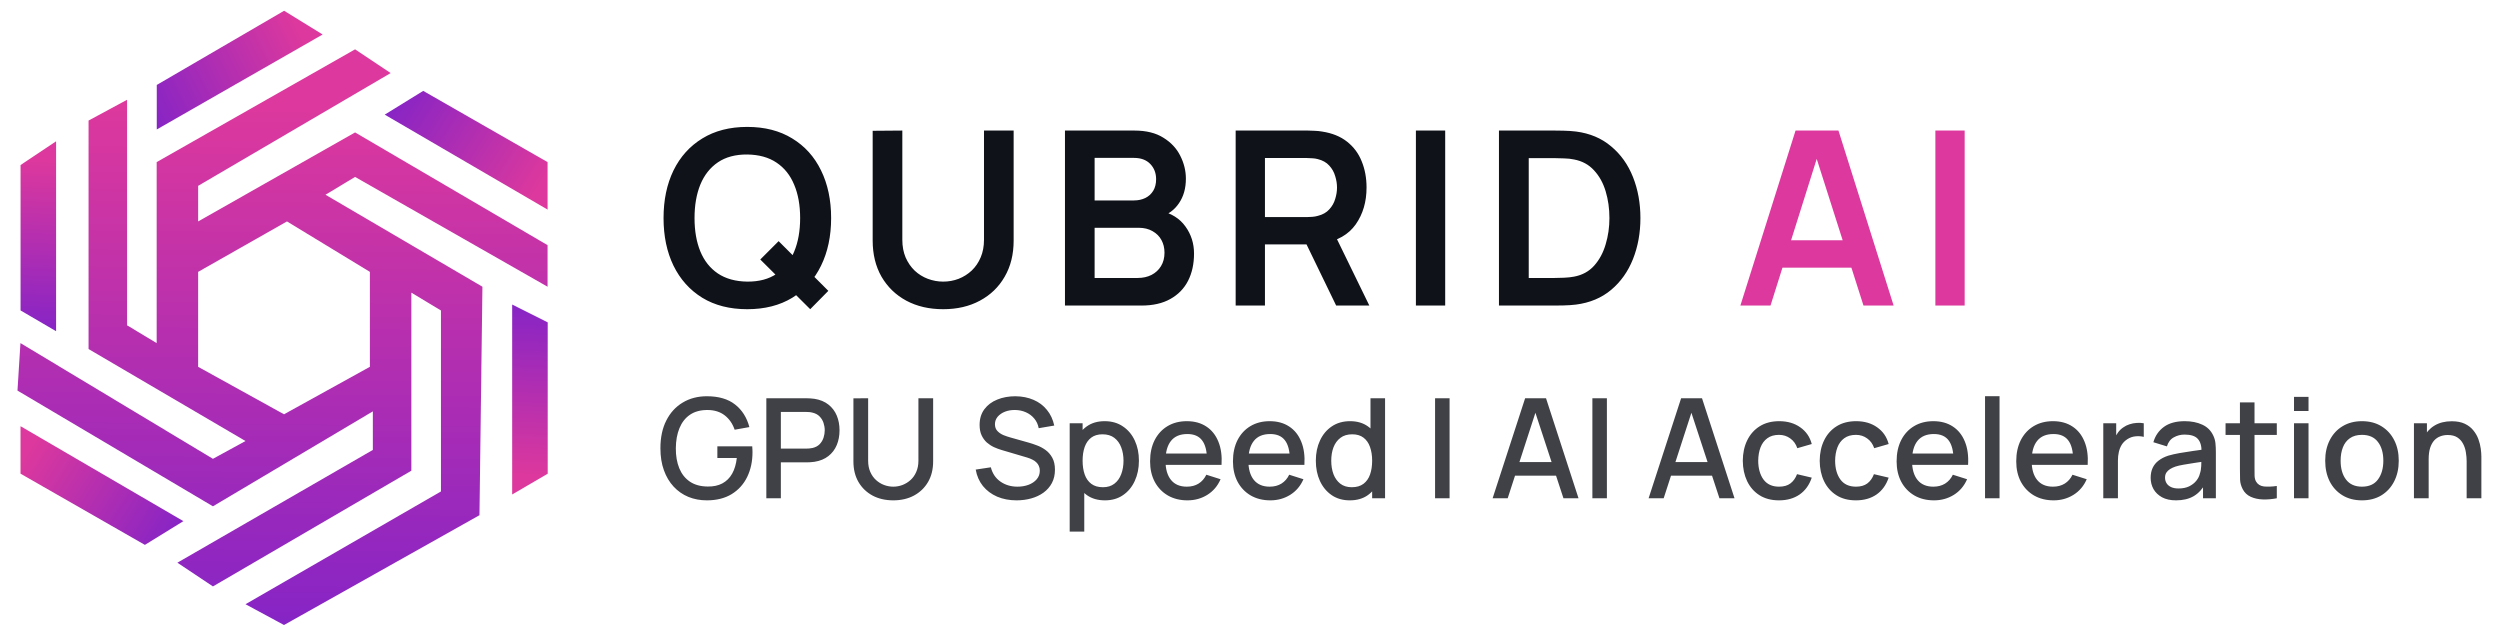 <svg width="144" height="36" viewBox="0 0 144 36" fill="none" xmlns="http://www.w3.org/2000/svg">
<path d="M22.5 4.209L11.413 10.704V12.755L20.453 7.628L31.54 14.122V16.515L20.453 10.191L18.747 11.217L27.788 16.515L27.617 29.676L16.359 36L14.141 34.803L25.399 28.308V17.883L23.694 16.857V27.112L12.265 33.778L10.218 32.411L21.476 25.916V23.694L12.265 29.163L1.007 22.498L1.178 19.762L12.265 26.428L14.141 25.403L5.101 20.104V6.944L7.319 5.747V18.737L9.024 19.762V9.337L20.453 2.842L22.5 4.209ZM11.413 15.659V21.129L16.359 23.863L21.305 21.129V15.659L16.53 12.754L11.413 15.659Z" fill="url(#paint0_linear_12151_6397)"/>
<path d="M1.184 9.506L3.231 8.139V19.077L1.184 17.881V9.506Z" fill="url(#paint1_linear_12151_6397)"/>
<path d="M31.548 27.285L29.501 28.481V17.542L31.548 18.568V27.285Z" fill="url(#paint2_linear_12151_6397)"/>
<path d="M31.541 9.338L31.541 12.072L22.161 6.603L24.378 5.235L31.541 9.338Z" fill="url(#paint3_linear_12151_6397)"/>
<path d="M16.365 0.62L18.583 1.987L9.03 7.457L9.03 4.893L16.365 0.62Z" fill="url(#paint4_linear_12151_6397)"/>
<path d="M1.182 27.283L1.182 24.549L10.563 30.018L8.346 31.385L1.182 27.283Z" fill="url(#paint5_linear_12151_6397)"/>
<path d="M46.669 17.81L43.792 14.947L44.849 13.89L47.712 16.753L46.669 17.81ZM43.043 17.81C42.035 17.81 41.172 17.591 40.453 17.152C39.734 16.709 39.181 16.093 38.794 15.304C38.411 14.515 38.22 13.601 38.22 12.56C38.22 11.519 38.411 10.605 38.794 9.816C39.181 9.027 39.734 8.414 40.453 7.975C41.172 7.532 42.035 7.31 43.043 7.31C44.051 7.31 44.914 7.532 45.633 7.975C46.356 8.414 46.909 9.027 47.292 9.816C47.679 10.605 47.873 11.519 47.873 12.56C47.873 13.601 47.679 14.515 47.292 15.304C46.909 16.093 46.356 16.709 45.633 17.152C44.914 17.591 44.051 17.81 43.043 17.81ZM43.043 16.221C43.719 16.226 44.282 16.076 44.73 15.773C45.182 15.47 45.521 15.043 45.745 14.492C45.974 13.941 46.088 13.297 46.088 12.56C46.088 11.823 45.974 11.183 45.745 10.642C45.521 10.096 45.182 9.671 44.73 9.368C44.282 9.065 43.719 8.908 43.043 8.899C42.366 8.894 41.804 9.044 41.356 9.347C40.908 9.65 40.569 10.077 40.341 10.628C40.117 11.179 40.005 11.823 40.005 12.56C40.005 13.297 40.117 13.939 40.341 14.485C40.565 15.026 40.901 15.449 41.349 15.752C41.801 16.055 42.366 16.212 43.043 16.221ZM54.326 17.81C53.523 17.81 52.816 17.647 52.205 17.32C51.599 16.993 51.123 16.534 50.777 15.941C50.437 15.348 50.266 14.653 50.266 13.855V7.534L51.974 7.52V13.813C51.974 14.191 52.037 14.529 52.163 14.828C52.294 15.127 52.469 15.381 52.688 15.591C52.907 15.796 53.16 15.953 53.444 16.06C53.729 16.167 54.023 16.221 54.326 16.221C54.639 16.221 54.935 16.167 55.215 16.06C55.5 15.948 55.752 15.789 55.971 15.584C56.191 15.374 56.363 15.12 56.489 14.821C56.615 14.522 56.678 14.186 56.678 13.813V7.52H58.386V13.855C58.386 14.653 58.214 15.348 57.868 15.941C57.528 16.534 57.051 16.993 56.44 17.32C55.834 17.647 55.129 17.81 54.326 17.81ZM61.342 17.6V7.52H65.339C66.021 7.52 66.578 7.658 67.012 7.933C67.451 8.204 67.775 8.551 67.985 8.976C68.2 9.401 68.307 9.839 68.307 10.292C68.307 10.847 68.174 11.319 67.908 11.706C67.647 12.093 67.29 12.355 66.837 12.49V12.14C67.472 12.285 67.953 12.586 68.279 13.043C68.611 13.5 68.776 14.021 68.776 14.604C68.776 15.201 68.662 15.724 68.433 16.172C68.205 16.62 67.864 16.97 67.411 17.222C66.963 17.474 66.408 17.6 65.745 17.6H61.342ZM63.05 16.011H65.535C65.829 16.011 66.093 15.953 66.326 15.836C66.56 15.715 66.742 15.547 66.872 15.332C67.008 15.113 67.075 14.854 67.075 14.555C67.075 14.284 67.017 14.042 66.9 13.827C66.784 13.612 66.613 13.442 66.389 13.316C66.165 13.185 65.897 13.12 65.584 13.12H63.05V16.011ZM63.05 11.545H65.318C65.561 11.545 65.778 11.498 65.969 11.405C66.161 11.312 66.312 11.174 66.424 10.992C66.536 10.81 66.592 10.586 66.592 10.32C66.592 9.97 66.48 9.678 66.256 9.445C66.032 9.212 65.72 9.095 65.318 9.095H63.05V11.545ZM71.174 17.6V7.52H75.339C75.437 7.52 75.563 7.525 75.717 7.534C75.871 7.539 76.014 7.553 76.144 7.576C76.728 7.665 77.208 7.858 77.586 8.157C77.969 8.456 78.251 8.834 78.433 9.291C78.62 9.744 78.713 10.248 78.713 10.803C78.713 11.624 78.506 12.331 78.09 12.924C77.675 13.512 77.038 13.876 76.179 14.016L75.458 14.079H72.861V17.6H71.174ZM76.963 17.6L74.975 13.498L76.69 13.12L78.874 17.6H76.963ZM72.861 12.504H75.269C75.363 12.504 75.468 12.499 75.584 12.49C75.701 12.481 75.808 12.462 75.906 12.434C76.186 12.364 76.406 12.24 76.564 12.063C76.728 11.886 76.842 11.685 76.907 11.461C76.977 11.237 77.012 11.018 77.012 10.803C77.012 10.588 76.977 10.369 76.907 10.145C76.842 9.916 76.728 9.713 76.564 9.536C76.406 9.359 76.186 9.235 75.906 9.165C75.808 9.137 75.701 9.121 75.584 9.116C75.468 9.107 75.363 9.102 75.269 9.102H72.861V12.504ZM81.556 17.6V7.52H83.243V17.6H81.556ZM86.34 17.6V7.52H89.553C89.637 7.52 89.803 7.522 90.05 7.527C90.302 7.532 90.545 7.548 90.778 7.576C91.576 7.679 92.251 7.963 92.801 8.43C93.357 8.892 93.777 9.482 94.061 10.201C94.346 10.92 94.488 11.706 94.488 12.56C94.488 13.414 94.346 14.2 94.061 14.919C93.777 15.638 93.357 16.23 92.801 16.697C92.251 17.159 91.576 17.441 90.778 17.544C90.55 17.572 90.309 17.588 90.057 17.593C89.805 17.598 89.637 17.6 89.553 17.6H86.34ZM88.055 16.011H89.553C89.693 16.011 89.871 16.006 90.085 15.997C90.305 15.988 90.498 15.967 90.666 15.934C91.142 15.845 91.53 15.633 91.828 15.297C92.127 14.961 92.346 14.553 92.486 14.072C92.631 13.591 92.703 13.087 92.703 12.56C92.703 12.014 92.631 11.501 92.486 11.02C92.342 10.539 92.118 10.136 91.814 9.809C91.516 9.482 91.133 9.275 90.666 9.186C90.498 9.149 90.305 9.128 90.085 9.123C89.871 9.114 89.693 9.109 89.553 9.109H88.055V16.011Z" fill="#0F1218"/>
<path d="M100.246 17.6L103.424 7.52H105.895L109.073 17.6H107.337L104.453 8.556H104.831L101.982 17.6H100.246ZM102.017 15.416V13.841H107.309V15.416H102.017ZM111.478 17.6V7.52H113.165V17.6H111.478Z" fill="#DC389D"/>
<path d="M40.716 28.82C40.329 28.82 39.973 28.753 39.648 28.62C39.322 28.484 39.04 28.287 38.8 28.028C38.56 27.769 38.373 27.455 38.24 27.084C38.106 26.713 38.04 26.292 38.04 25.82C38.04 25.199 38.153 24.665 38.38 24.22C38.606 23.772 38.921 23.428 39.324 23.188C39.727 22.945 40.191 22.824 40.716 22.824C41.393 22.824 41.933 22.981 42.336 23.296C42.741 23.611 43.017 24.045 43.164 24.6L42.316 24.752C42.199 24.408 42.009 24.133 41.748 23.928C41.486 23.723 41.158 23.619 40.764 23.616C40.356 23.613 40.016 23.704 39.744 23.888C39.474 24.072 39.272 24.331 39.136 24.664C39 24.995 38.931 25.38 38.928 25.82C38.925 26.26 38.992 26.645 39.128 26.976C39.264 27.304 39.468 27.56 39.74 27.744C40.014 27.928 40.356 28.021 40.764 28.024C41.092 28.029 41.373 27.969 41.608 27.844C41.845 27.716 42.033 27.529 42.172 27.284C42.31 27.039 42.4 26.737 42.44 26.38H41.32V25.708H43.328C43.333 25.756 43.337 25.82 43.34 25.9C43.343 25.977 43.344 26.027 43.344 26.048C43.344 26.581 43.241 27.057 43.036 27.476C42.831 27.895 42.532 28.224 42.14 28.464C41.748 28.701 41.273 28.82 40.716 28.82ZM44.141 28.7V22.94H46.469C46.525 22.94 46.594 22.943 46.677 22.948C46.76 22.951 46.838 22.959 46.913 22.972C47.233 23.023 47.5 23.132 47.713 23.3C47.929 23.468 48.09 23.68 48.197 23.936C48.304 24.192 48.357 24.475 48.357 24.784C48.357 25.096 48.304 25.38 48.197 25.636C48.09 25.892 47.929 26.104 47.713 26.272C47.5 26.44 47.233 26.549 46.913 26.6C46.838 26.611 46.758 26.619 46.673 26.624C46.59 26.629 46.522 26.632 46.469 26.632H44.977V28.7H44.141ZM44.977 25.84H46.437C46.49 25.84 46.549 25.837 46.613 25.832C46.68 25.827 46.742 25.817 46.801 25.804C46.972 25.764 47.109 25.691 47.213 25.584C47.317 25.475 47.392 25.349 47.437 25.208C47.482 25.067 47.505 24.925 47.505 24.784C47.505 24.643 47.482 24.503 47.437 24.364C47.392 24.223 47.317 24.099 47.213 23.992C47.109 23.883 46.972 23.808 46.801 23.768C46.742 23.752 46.68 23.741 46.613 23.736C46.549 23.731 46.49 23.728 46.437 23.728H44.977V25.84ZM51.453 28.82C51.002 28.82 50.603 28.728 50.257 28.544C49.913 28.357 49.643 28.097 49.449 27.764C49.254 27.428 49.157 27.033 49.157 26.58V22.944L50.005 22.94V26.536C50.005 26.781 50.046 26.997 50.129 27.184C50.211 27.371 50.322 27.527 50.461 27.652C50.599 27.777 50.754 27.872 50.925 27.936C51.098 28 51.274 28.032 51.453 28.032C51.634 28.032 51.81 28 51.981 27.936C52.154 27.869 52.31 27.773 52.449 27.648C52.587 27.523 52.697 27.367 52.777 27.18C52.859 26.993 52.901 26.779 52.901 26.536V22.94H53.749V26.58C53.749 27.031 53.651 27.424 53.457 27.76C53.262 28.096 52.991 28.357 52.645 28.544C52.301 28.728 51.903 28.82 51.453 28.82ZM58.557 28.82C58.144 28.82 57.77 28.749 57.437 28.608C57.106 28.464 56.833 28.26 56.617 27.996C56.404 27.729 56.265 27.413 56.201 27.048L57.073 26.916C57.161 27.268 57.345 27.543 57.625 27.74C57.905 27.935 58.232 28.032 58.605 28.032C58.837 28.032 59.05 27.996 59.245 27.924C59.44 27.849 59.596 27.744 59.713 27.608C59.833 27.469 59.893 27.304 59.893 27.112C59.893 27.008 59.874 26.916 59.837 26.836C59.803 26.756 59.753 26.687 59.689 26.628C59.628 26.567 59.552 26.515 59.461 26.472C59.373 26.427 59.276 26.388 59.169 26.356L57.693 25.92C57.549 25.877 57.403 25.823 57.253 25.756C57.104 25.687 56.967 25.597 56.841 25.488C56.718 25.376 56.618 25.239 56.541 25.076C56.464 24.911 56.425 24.711 56.425 24.476C56.425 24.121 56.516 23.821 56.697 23.576C56.881 23.328 57.129 23.141 57.441 23.016C57.753 22.888 58.102 22.824 58.489 22.824C58.879 22.829 59.227 22.899 59.533 23.032C59.843 23.165 60.099 23.357 60.301 23.608C60.507 23.856 60.648 24.157 60.725 24.512L59.829 24.664C59.789 24.448 59.704 24.263 59.573 24.108C59.443 23.951 59.282 23.831 59.093 23.748C58.904 23.663 58.699 23.619 58.477 23.616C58.264 23.611 58.068 23.643 57.889 23.712C57.713 23.781 57.572 23.879 57.465 24.004C57.361 24.129 57.309 24.273 57.309 24.436C57.309 24.596 57.356 24.725 57.449 24.824C57.542 24.923 57.657 25.001 57.793 25.06C57.932 25.116 58.069 25.163 58.205 25.2L59.269 25.5C59.403 25.537 59.553 25.588 59.721 25.652C59.892 25.713 60.056 25.8 60.213 25.912C60.373 26.024 60.505 26.173 60.609 26.36C60.713 26.544 60.765 26.776 60.765 27.056C60.765 27.347 60.706 27.603 60.589 27.824C60.472 28.043 60.31 28.227 60.105 28.376C59.903 28.523 59.668 28.633 59.401 28.708C59.135 28.783 58.853 28.82 58.557 28.82ZM63.646 28.82C63.232 28.82 62.886 28.72 62.606 28.52C62.326 28.317 62.114 28.044 61.97 27.7C61.826 27.356 61.754 26.968 61.754 26.536C61.754 26.104 61.824 25.716 61.966 25.372C62.11 25.028 62.32 24.757 62.598 24.56C62.878 24.36 63.222 24.26 63.63 24.26C64.035 24.26 64.384 24.36 64.678 24.56C64.974 24.757 65.202 25.028 65.362 25.372C65.522 25.713 65.602 26.101 65.602 26.536C65.602 26.968 65.522 27.357 65.362 27.704C65.204 28.048 64.979 28.32 64.686 28.52C64.395 28.72 64.048 28.82 63.646 28.82ZM61.614 30.62V24.38H62.358V27.488H62.454V30.62H61.614ZM63.53 28.064C63.796 28.064 64.016 27.996 64.19 27.86C64.366 27.724 64.496 27.541 64.582 27.312C64.67 27.08 64.714 26.821 64.714 26.536C64.714 26.253 64.67 25.997 64.582 25.768C64.496 25.539 64.364 25.356 64.186 25.22C64.007 25.084 63.779 25.016 63.502 25.016C63.24 25.016 63.024 25.08 62.854 25.208C62.686 25.336 62.56 25.515 62.478 25.744C62.398 25.973 62.358 26.237 62.358 26.536C62.358 26.835 62.398 27.099 62.478 27.328C62.558 27.557 62.684 27.737 62.858 27.868C63.031 27.999 63.255 28.064 63.53 28.064ZM68.401 28.82C67.972 28.82 67.594 28.727 67.269 28.54C66.946 28.351 66.694 28.088 66.513 27.752C66.334 27.413 66.245 27.021 66.245 26.576C66.245 26.104 66.333 25.695 66.509 25.348C66.688 25.001 66.936 24.733 67.253 24.544C67.57 24.355 67.939 24.26 68.361 24.26C68.801 24.26 69.175 24.363 69.485 24.568C69.794 24.771 70.025 25.06 70.177 25.436C70.332 25.812 70.393 26.259 70.361 26.776H69.525V26.472C69.519 25.971 69.424 25.6 69.237 25.36C69.053 25.12 68.772 25 68.393 25C67.974 25 67.659 25.132 67.449 25.396C67.238 25.66 67.133 26.041 67.133 26.54C67.133 27.015 67.238 27.383 67.449 27.644C67.659 27.903 67.963 28.032 68.361 28.032C68.622 28.032 68.847 27.973 69.037 27.856C69.229 27.736 69.378 27.565 69.485 27.344L70.305 27.604C70.137 27.991 69.882 28.291 69.541 28.504C69.2 28.715 68.82 28.82 68.401 28.82ZM66.861 26.776V26.124H69.945V26.776H66.861ZM73.174 28.82C72.745 28.82 72.368 28.727 72.042 28.54C71.72 28.351 71.468 28.088 71.286 27.752C71.108 27.413 71.018 27.021 71.018 26.576C71.018 26.104 71.106 25.695 71.282 25.348C71.461 25.001 71.709 24.733 72.026 24.544C72.344 24.355 72.713 24.26 73.134 24.26C73.574 24.26 73.949 24.363 74.258 24.568C74.568 24.771 74.798 25.06 74.95 25.436C75.105 25.812 75.166 26.259 75.134 26.776H74.298V26.472C74.293 25.971 74.197 25.6 74.01 25.36C73.826 25.12 73.545 25 73.166 25C72.748 25 72.433 25.132 72.222 25.396C72.012 25.66 71.906 26.041 71.906 26.54C71.906 27.015 72.012 27.383 72.222 27.644C72.433 27.903 72.737 28.032 73.134 28.032C73.396 28.032 73.621 27.973 73.81 27.856C74.002 27.736 74.152 27.565 74.258 27.344L75.078 27.604C74.91 27.991 74.656 28.291 74.314 28.504C73.973 28.715 73.593 28.82 73.174 28.82ZM71.634 26.776V26.124H74.718V26.776H71.634ZM77.748 28.82C77.345 28.82 76.997 28.72 76.704 28.52C76.413 28.32 76.188 28.048 76.028 27.704C75.87 27.357 75.792 26.968 75.792 26.536C75.792 26.101 75.872 25.713 76.032 25.372C76.192 25.028 76.418 24.757 76.712 24.56C77.008 24.36 77.358 24.26 77.764 24.26C78.172 24.26 78.514 24.36 78.792 24.56C79.072 24.757 79.282 25.028 79.424 25.372C79.568 25.716 79.64 26.104 79.64 26.536C79.64 26.968 79.568 27.356 79.424 27.7C79.28 28.044 79.068 28.317 78.788 28.52C78.508 28.72 78.161 28.82 77.748 28.82ZM77.864 28.064C78.138 28.064 78.362 27.999 78.536 27.868C78.709 27.737 78.836 27.557 78.916 27.328C78.996 27.099 79.036 26.835 79.036 26.536C79.036 26.237 78.994 25.973 78.912 25.744C78.832 25.515 78.706 25.336 78.536 25.208C78.368 25.08 78.153 25.016 77.892 25.016C77.614 25.016 77.386 25.084 77.208 25.22C77.029 25.356 76.896 25.539 76.808 25.768C76.722 25.997 76.68 26.253 76.68 26.536C76.68 26.821 76.722 27.08 76.808 27.312C76.896 27.541 77.026 27.724 77.2 27.86C77.376 27.996 77.597 28.064 77.864 28.064ZM79.036 28.7V25.592H78.94V22.94H79.78V28.7H79.036ZM82.66 28.7V22.94H83.496V28.7H82.66ZM85.975 28.7L87.847 22.94H89.051L90.923 28.7H90.055L88.331 23.444H88.547L86.843 28.7H85.975ZM86.947 27.4V26.616H89.955V27.4H86.947ZM91.721 28.7V22.94H92.557V28.7H91.721ZM94.96 28.7L96.832 22.94H98.036L99.908 28.7H99.04L97.316 23.444H97.532L95.828 28.7H94.96ZM95.932 27.4V26.616H98.94V27.4H95.932ZM102.473 28.82C102.031 28.82 101.655 28.721 101.345 28.524C101.036 28.327 100.799 28.056 100.633 27.712C100.471 27.368 100.388 26.977 100.385 26.54C100.388 26.095 100.473 25.701 100.641 25.36C100.809 25.016 101.049 24.747 101.361 24.552C101.673 24.357 102.048 24.26 102.485 24.26C102.957 24.26 103.36 24.377 103.693 24.612C104.029 24.847 104.251 25.168 104.357 25.576L103.525 25.816C103.443 25.573 103.307 25.385 103.117 25.252C102.931 25.116 102.716 25.048 102.473 25.048C102.199 25.048 101.973 25.113 101.797 25.244C101.621 25.372 101.491 25.548 101.405 25.772C101.32 25.996 101.276 26.252 101.273 26.54C101.276 26.985 101.377 27.345 101.577 27.62C101.78 27.895 102.079 28.032 102.473 28.032C102.743 28.032 102.96 27.971 103.125 27.848C103.293 27.723 103.421 27.544 103.509 27.312L104.357 27.512C104.216 27.933 103.983 28.257 103.657 28.484C103.332 28.708 102.937 28.82 102.473 28.82ZM106.903 28.82C106.46 28.82 106.084 28.721 105.775 28.524C105.466 28.327 105.228 28.056 105.063 27.712C104.9 27.368 104.818 26.977 104.815 26.54C104.818 26.095 104.903 25.701 105.071 25.36C105.239 25.016 105.479 24.747 105.791 24.552C106.103 24.357 106.478 24.26 106.915 24.26C107.387 24.26 107.79 24.377 108.123 24.612C108.459 24.847 108.68 25.168 108.787 25.576L107.955 25.816C107.872 25.573 107.736 25.385 107.547 25.252C107.36 25.116 107.146 25.048 106.903 25.048C106.628 25.048 106.403 25.113 106.227 25.244C106.051 25.372 105.92 25.548 105.835 25.772C105.75 25.996 105.706 26.252 105.703 26.54C105.706 26.985 105.807 27.345 106.007 27.62C106.21 27.895 106.508 28.032 106.903 28.032C107.172 28.032 107.39 27.971 107.555 27.848C107.723 27.723 107.851 27.544 107.939 27.312L108.787 27.512C108.646 27.933 108.412 28.257 108.087 28.484C107.762 28.708 107.367 28.82 106.903 28.82ZM111.401 28.82C110.971 28.82 110.594 28.727 110.269 28.54C109.946 28.351 109.694 28.088 109.513 27.752C109.334 27.413 109.245 27.021 109.245 26.576C109.245 26.104 109.333 25.695 109.509 25.348C109.687 25.001 109.935 24.733 110.253 24.544C110.57 24.355 110.939 24.26 111.361 24.26C111.801 24.26 112.175 24.363 112.485 24.568C112.794 24.771 113.025 25.06 113.177 25.436C113.331 25.812 113.393 26.259 113.361 26.776H112.525V26.472C112.519 25.971 112.423 25.6 112.237 25.36C112.053 25.12 111.771 25 111.393 25C110.974 25 110.659 25.132 110.449 25.396C110.238 25.66 110.133 26.041 110.133 26.54C110.133 27.015 110.238 27.383 110.449 27.644C110.659 27.903 110.963 28.032 111.361 28.032C111.622 28.032 111.847 27.973 112.037 27.856C112.229 27.736 112.378 27.565 112.485 27.344L113.305 27.604C113.137 27.991 112.882 28.291 112.541 28.504C112.199 28.715 111.819 28.82 111.401 28.82ZM109.861 26.776V26.124H112.945V26.776H109.861ZM114.338 28.7V22.82H115.174V28.7H114.338ZM118.291 28.82C117.862 28.82 117.485 28.727 117.159 28.54C116.837 28.351 116.585 28.088 116.403 27.752C116.225 27.413 116.135 27.021 116.135 26.576C116.135 26.104 116.223 25.695 116.399 25.348C116.578 25.001 116.826 24.733 117.143 24.544C117.461 24.355 117.83 24.26 118.251 24.26C118.691 24.26 119.066 24.363 119.375 24.568C119.685 24.771 119.915 25.06 120.067 25.436C120.222 25.812 120.283 26.259 120.251 26.776H119.415V26.472C119.41 25.971 119.314 25.6 119.127 25.36C118.943 25.12 118.662 25 118.283 25C117.865 25 117.55 25.132 117.339 25.396C117.129 25.66 117.023 26.041 117.023 26.54C117.023 27.015 117.129 27.383 117.339 27.644C117.55 27.903 117.854 28.032 118.251 28.032C118.513 28.032 118.738 27.973 118.927 27.856C119.119 27.736 119.269 27.565 119.375 27.344L120.195 27.604C120.027 27.991 119.773 28.291 119.431 28.504C119.09 28.715 118.71 28.82 118.291 28.82ZM116.751 26.776V26.124H119.835V26.776H116.751ZM121.149 28.7V24.38H121.893V25.428L121.789 25.292C121.842 25.153 121.912 25.027 121.997 24.912C122.082 24.795 122.181 24.699 122.293 24.624C122.402 24.544 122.524 24.483 122.657 24.44C122.793 24.395 122.932 24.368 123.073 24.36C123.214 24.349 123.35 24.356 123.481 24.38V25.164C123.34 25.127 123.182 25.116 123.009 25.132C122.838 25.148 122.681 25.203 122.537 25.296C122.401 25.384 122.293 25.491 122.213 25.616C122.136 25.741 122.08 25.881 122.045 26.036C122.01 26.188 121.993 26.349 121.993 26.52V28.7H121.149ZM125.338 28.82C125.018 28.82 124.75 28.761 124.534 28.644C124.318 28.524 124.154 28.367 124.042 28.172C123.932 27.975 123.878 27.759 123.878 27.524C123.878 27.305 123.916 27.113 123.994 26.948C124.071 26.783 124.186 26.643 124.338 26.528C124.49 26.411 124.676 26.316 124.898 26.244C125.09 26.188 125.307 26.139 125.55 26.096C125.792 26.053 126.047 26.013 126.314 25.976C126.583 25.939 126.85 25.901 127.114 25.864L126.81 26.032C126.815 25.693 126.743 25.443 126.594 25.28C126.447 25.115 126.194 25.032 125.834 25.032C125.607 25.032 125.399 25.085 125.21 25.192C125.02 25.296 124.888 25.469 124.814 25.712L124.034 25.472C124.14 25.101 124.343 24.807 124.642 24.588C124.943 24.369 125.343 24.26 125.842 24.26C126.228 24.26 126.564 24.327 126.85 24.46C127.138 24.591 127.348 24.799 127.482 25.084C127.551 25.225 127.594 25.375 127.61 25.532C127.626 25.689 127.634 25.859 127.634 26.04V28.7H126.894V27.712L127.038 27.84C126.859 28.171 126.631 28.417 126.354 28.58C126.079 28.74 125.74 28.82 125.338 28.82ZM125.486 28.136C125.723 28.136 125.927 28.095 126.098 28.012C126.268 27.927 126.406 27.819 126.51 27.688C126.614 27.557 126.682 27.421 126.714 27.28C126.759 27.152 126.784 27.008 126.79 26.848C126.798 26.688 126.802 26.56 126.802 26.464L127.074 26.564C126.81 26.604 126.57 26.64 126.354 26.672C126.138 26.704 125.942 26.736 125.766 26.768C125.592 26.797 125.438 26.833 125.302 26.876C125.187 26.916 125.084 26.964 124.994 27.02C124.906 27.076 124.835 27.144 124.782 27.224C124.731 27.304 124.706 27.401 124.706 27.516C124.706 27.628 124.734 27.732 124.79 27.828C124.846 27.921 124.931 27.996 125.046 28.052C125.16 28.108 125.307 28.136 125.486 28.136ZM131.144 28.7C130.872 28.753 130.606 28.776 130.344 28.768C130.083 28.76 129.85 28.709 129.644 28.616C129.439 28.523 129.284 28.376 129.18 28.176C129.087 27.997 129.036 27.816 129.028 27.632C129.023 27.445 129.02 27.235 129.02 27V23.18H129.86V26.96C129.86 27.133 129.862 27.284 129.864 27.412C129.87 27.54 129.898 27.648 129.948 27.736C130.044 27.901 130.196 27.996 130.404 28.02C130.615 28.041 130.862 28.032 131.144 27.992V28.7ZM128.192 25.052V24.38H131.144V25.052H128.192ZM132.135 23.672V22.86H132.971V23.672H132.135ZM132.135 28.7V24.38H132.971V28.7H132.135ZM136.048 28.82C135.616 28.82 135.242 28.723 134.924 28.528C134.607 28.333 134.362 28.065 134.188 27.724C134.018 27.38 133.932 26.984 133.932 26.536C133.932 26.085 134.02 25.689 134.196 25.348C134.372 25.004 134.619 24.737 134.936 24.548C135.254 24.356 135.624 24.26 136.048 24.26C136.48 24.26 136.855 24.357 137.172 24.552C137.49 24.747 137.735 25.015 137.908 25.356C138.082 25.697 138.168 26.091 138.168 26.536C138.168 26.987 138.08 27.384 137.904 27.728C137.731 28.069 137.486 28.337 137.168 28.532C136.851 28.724 136.478 28.82 136.048 28.82ZM136.048 28.032C136.462 28.032 136.77 27.893 136.972 27.616C137.178 27.336 137.28 26.976 137.28 26.536C137.28 26.085 137.176 25.725 136.968 25.456C136.763 25.184 136.456 25.048 136.048 25.048C135.768 25.048 135.538 25.112 135.356 25.24C135.175 25.365 135.04 25.54 134.952 25.764C134.864 25.985 134.82 26.243 134.82 26.536C134.82 26.989 134.924 27.352 135.132 27.624C135.34 27.896 135.646 28.032 136.048 28.032ZM142.079 28.7V26.576C142.079 26.408 142.065 26.236 142.035 26.06C142.009 25.881 141.955 25.716 141.875 25.564C141.798 25.412 141.687 25.289 141.543 25.196C141.402 25.103 141.217 25.056 140.987 25.056C140.838 25.056 140.697 25.081 140.563 25.132C140.43 25.18 140.313 25.259 140.211 25.368C140.113 25.477 140.034 25.621 139.975 25.8C139.919 25.979 139.891 26.196 139.891 26.452L139.371 26.256C139.371 25.864 139.445 25.519 139.591 25.22C139.738 24.919 139.949 24.684 140.223 24.516C140.498 24.348 140.83 24.264 141.219 24.264C141.518 24.264 141.769 24.312 141.971 24.408C142.174 24.504 142.338 24.631 142.463 24.788C142.591 24.943 142.689 25.112 142.755 25.296C142.822 25.48 142.867 25.66 142.891 25.836C142.915 26.012 142.927 26.167 142.927 26.3V28.7H142.079ZM139.043 28.7V24.38H139.791V25.628H139.891V28.7H139.043Z" fill="#0F1218" fill-opacity="0.8"/>
<defs>
<linearGradient id="paint0_linear_12151_6397" x1="16.556" y1="6.296" x2="16.286" y2="36" gradientUnits="userSpaceOnUse">
<stop stop-color="#DC389D"/>
<stop offset="1" stop-color="#8624C5"/>
</linearGradient>
<linearGradient id="paint1_linear_12151_6397" x1="2.226" y1="9.278" x2="1.788" y2="19.059" gradientUnits="userSpaceOnUse">
<stop stop-color="#DC389D"/>
<stop offset="1" stop-color="#8624C5"/>
</linearGradient>
<linearGradient id="paint2_linear_12151_6397" x1="30.505" y1="27.342" x2="30.944" y2="17.561" gradientUnits="userSpaceOnUse">
<stop stop-color="#DC389D"/>
<stop offset="1" stop-color="#8624C5"/>
</linearGradient>
<linearGradient id="paint3_linear_12151_6397" x1="31.142" y1="10.499" x2="22.911" y2="5.326" gradientUnits="userSpaceOnUse">
<stop stop-color="#DC389D"/>
<stop offset="1" stop-color="#8624C5"/>
</linearGradient>
<linearGradient id="paint4_linear_12151_6397" x1="17.131" y1="1.698" x2="8.274" y2="6.01" gradientUnits="userSpaceOnUse">
<stop stop-color="#DC389D"/>
<stop offset="1" stop-color="#8624C5"/>
</linearGradient>
<linearGradient id="paint5_linear_12151_6397" x1="1.581" y1="26.122" x2="9.812" y2="31.295" gradientUnits="userSpaceOnUse">
<stop stop-color="#DC389D"/>
<stop offset="1" stop-color="#8624C5"/>
</linearGradient>
</defs>
</svg>

